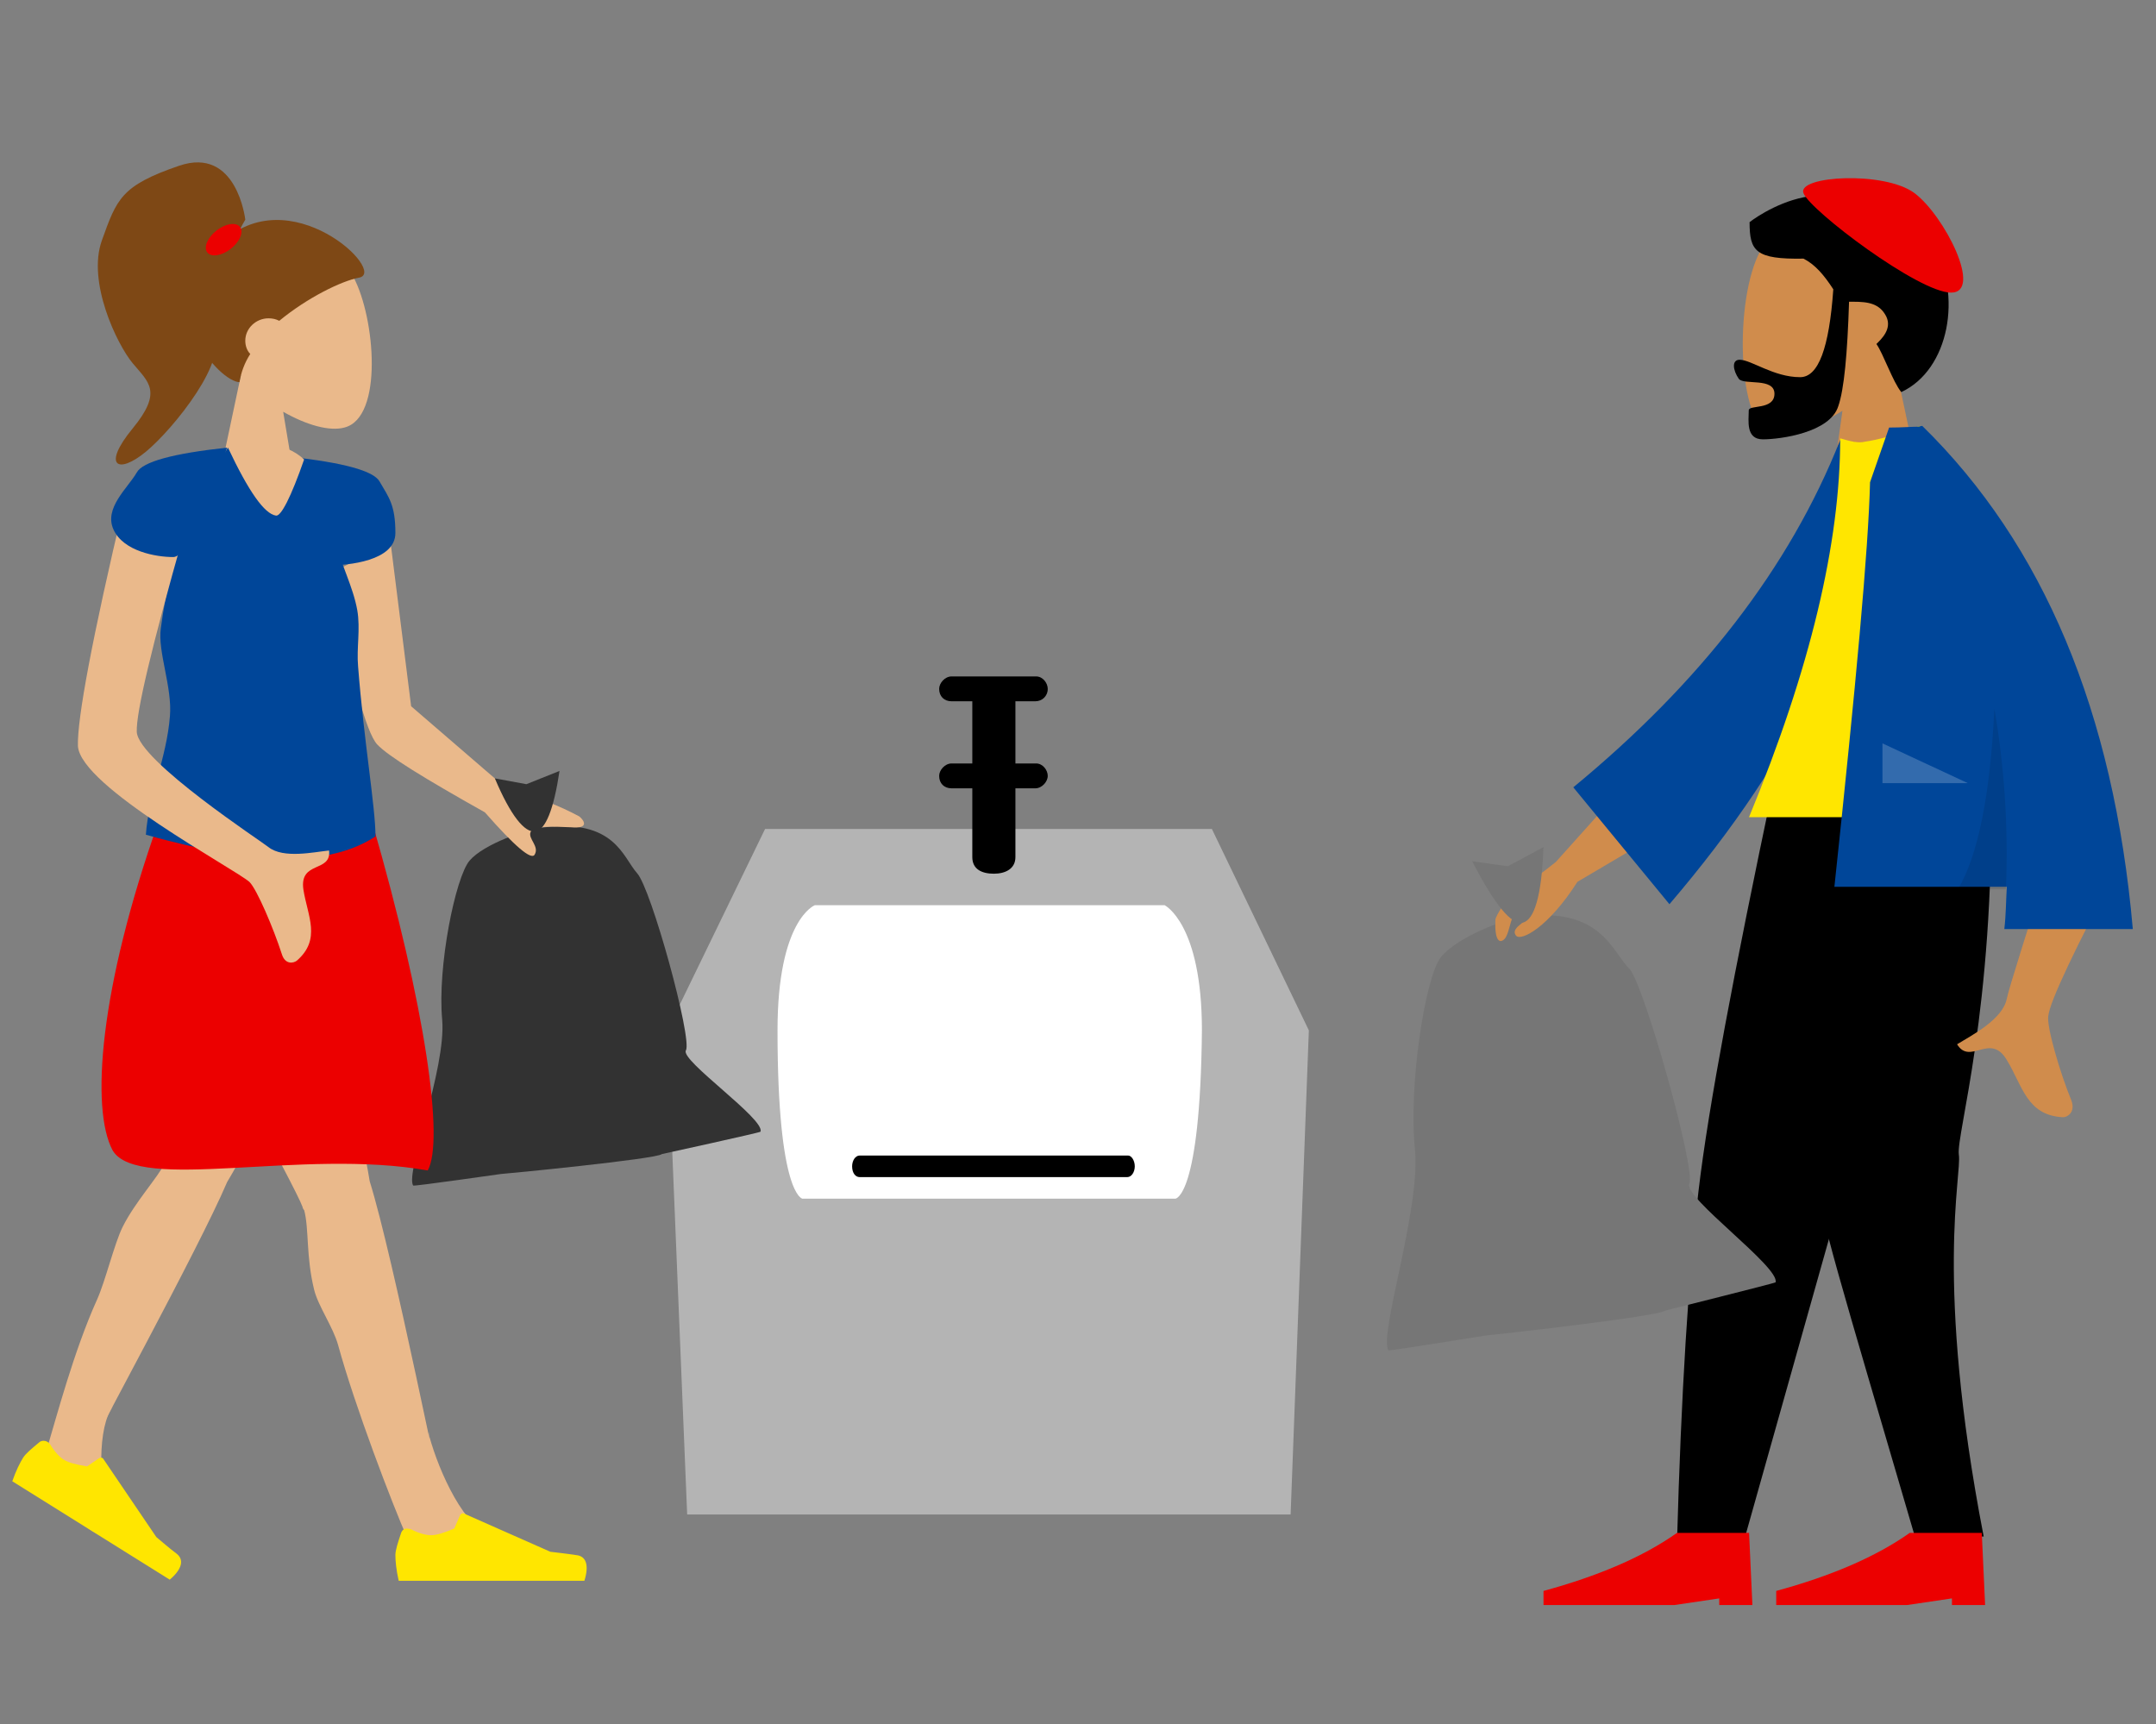 <svg xmlns="http://www.w3.org/2000/svg" viewBox="0 0 260.1 208" fill="#000">
  <rect x="0" y="0" width="260.1" height="208" fill="#808080" stroke="none"/>
  <style>.st3,.st4{fill-rule:evenodd;clip-rule:evenodd}.st4{fill:#ec0000}.st11,.st12,.st13,.st5,.st6,.st7,.st8{fill-rule:evenodd;clip-rule:evenodd;fill:#767676}.st11,.st12,.st13,.st6,.st7,.st8{fill:#d08c4c}.st11,.st12,.st13,.st7,.st8{fill:#004699}.st11,.st12,.st13,.st8{fill:#ffe600}.st11,.st12,.st13{fill:#323232}.st12,.st13{fill:#eab98b}.st13{fill:#7e4815}</style>
  <g transform="translate(107 33)">
    <path style="fill:#b4b4b4" d="M48.7 149.7h-72.8l-2.4-58.4L-14.7 67h53.9l11.7 24.3z"/>
    <path style="fill:none" d="M48.7 149.7h-72.8l-2.4-58.4L-14.7 67h53.9l11.7 24.3z"/>
    <path d="M34.8 111.6h-45s-3-.4-3-20.3c0-13.4 4.5-15.1 4.5-15.1h42.2S38 78.4 38 91.3c-.2 20.2-3.2 20.3-3.2 20.3" style="fill:#fff"/>
    <path d="M29.9 107.7c0 .7-.4 1.3-.9 1.3H-3.3c-.5 0-.9-.5-.9-1.3 0-.7.4-1.3.9-1.3h32.4c.4 0 .8.6.8 1.3"/>
  </g>
  <path d="M126.4 93.6c0 .7-.7 1.5-1.5 1.5h-10.1c-.9 0-1.5-.6-1.5-1.5 0-.7.7-1.5 1.5-1.5H125c.8 0 1.4.8 1.4 1.5"/>
  <path d="M126.4 83.1c0 .9-.7 1.5-1.5 1.5h-10.1c-.9 0-1.5-.6-1.5-1.5 0-.7.7-1.5 1.5-1.5H125c.8 0 1.4.8 1.4 1.5"/>
  <path d="M122.5 103.4c0 1.4-1.2 2-2.6 2s-2.6-.5-2.6-2V84.3c0-1.4 1.2-2.6 2.6-2.6s2.6 1.2 2.6 2.6v19.1z"/>
  <g>
    <g transform="translate(23 566)">
      <g transform="matrix(-1 0 0 1 329 0)">
        <g transform="translate(63.998)">
          <g>
            <g transform="translate(24.591 77.258)">
              <path class="st3" d="m27.2-548.4 15 52.6 10.9 38.7h8c-.5-18.1-1.4-32.3-2.6-42.5-1.2-10.2-4.3-26.5-9-48.8H27.2z"/>
              <path class="st3" d="M23.2-548.4c-.4 27.1 4.2 41.9 3.9 44.4-.4 2.5 3 15.1-3 46.1h8.3c9.1-31.1 11.7-39.4 11.7-42.8s-2-21.8 5.4-47.7H23.2z"/>
              <g
                transform="translate(4.128 90.066)">
                <path class="st4" d="m19.8-539.7.4-8.7h8.7c4.1 2.9 9.5 5.2 16.1 7v1.7H29.2l-5.4-.8v.8h-4z"/>
              </g>
              <g transform="translate(32.202 90.066)">
                <path class="st4" d="m19.8-539.7.4-8.7h8.7c4.1 2.9 9.5 5.2 16.1 7v1.7H29.2l-5.4-.8v.8h-4z"/>
              </g>
            </g>
            <path class="st5" d="M104.4-455.4c2.2.3 7.9 2.5 9.8 4.9 1.9 2.5 3.9 15.6 3.1 23.2-.7 7.1 4.4 22.4 3.2 24.2-.1.1-11.7-1.8-11.8-1.8-.3 0-21-2.3-21.6-3 0 0-13.2-3.3-13.3-3.4-.6-1.8 11.2-10.3 10.4-11.9-.8-1.7 5.4-23.8 7.2-25.9 2.1-2 3.4-7.6 13-6.3z"/>
            <g transform="translate(13.032)">
              <g transform="translate(21.997 7.652)">
                <path class="st6" d="M40.6-543.4c3.2 5.9 2.8 21-1.3 22.1-1.6.4-5.1-.6-8.6-2.8l2.2 15.8H19.8l4.5-21.2c-2.5-3-4.2-6.6-3.9-10.7.7-11.7 17-9.1 20.2-3.2z"/>
              </g>
              <path class="st3" d="M56-542.4c3.7.3 7 2.5 7.9 3.2 0 3.5-.7 4.5-6.5 4.4-1.4.7-2.5 2-3.6 3.7.5 7.1 1.8 10.6 4 10.6 3.2 0 5.9-2.1 7.3-2.1 1 0 .8 1.3.1 2.3-.6.8-4.3-.2-4.3 1.8s3.1 1.3 3.1 2c0 1.2.4 3.5-1.7 3.5s-8.1-.8-9.1-4c-.7-2-1.1-6.3-1.3-12.6h-.5c-1.8 0-3.2.2-4 1.8-.7 1.5.6 2.7 1.2 3.3-.8 1.1-2 4.6-3 5.8-5.8-2.7-7.4-11.7-3.8-17.9 1-3 4-4.1 6.7-4.9 2.3-.8 5.6-1.5 7.5-.9z"/>
              <path class="st4" d="M39.6-530.7c3.9 0 17-9.9 17.8-12s-9.8-2.7-13.4 0c-3.6 2.7-8.3 12-4.4 12z"/>
            </g>
            <g transform="translate(0 33.878)">
              <path class="st6" d="m88.1-509.5 12.2 13.6c2.5 2 3 2.2 5.3 3.9.5.4 2 2.6 2 3.1.1 2.5-.5 2.9-1.1 2.3-.5-.5-.7-2.2-1-2.6-.7-1-1.7-1.2-2-.6-.5.9 2.5 1.7 1.6 2.8-.6.7-3.9-1-7.4-6.5l-13.9-8.2 4.3-7.8z"/>
              <path class="st6" d="M32-496.2c5.7 10.8 8.7 17.1 8.9 18.9.2 1.3-1.4 6.8-2.8 10.2-.5 1.4.5 2 1 2 4.4-.2 4.9-3.8 6.8-6.9 2-3.4 4.4.7 6-1.9-1.8-1.1-5.5-3-6-5.5-.2-1.1-2.5-8.3-6.7-21.6l-7.2 4.8z"/>
              <path class="st7" d="m62.4-546.2 3.6-.6c6.1 15.4 16.9 29.3 32.2 41.9l-11.6 14.1c-15.3-17.9-24.8-36.4-24.2-55.4z"/>
              <path class="st8" d="M45.2-501.3H77c-7.4-17.9-11-33.1-11-45.7-1.3.4-2.3.6-3 .4-1.5-.2-3.7-.8-6.6-1.9-7.6 12.3-9.7 27.2-11.2 47.2z"/>
              <path class="st7" d="M56.7-548.4c.7 0 1.9.1 3.4.1l2.3 6.6c.2 8.1 1.7 24.4 4.3 48.8H45.9c.1 1.7.1 3.4.3 5.1H30.7c2.3-26.2 10.8-46.4 25.4-60.7l.6.1z"/>
              <path d="M51.8-492.6H46c-.3-7.6.2-14.8 1.4-21.8.5 10.5 2 17.8 4.4 21.8z" style="fill-rule:evenodd;clip-rule:evenodd;fill-opacity:.1"/>
              <path style="fill-rule:evenodd;clip-rule:evenodd;fill:#fff;fill-opacity:.2" d="m50.6-505.4 10.3-4.8v4.8z"/>
            </g>
          </g>
          <path class="st5" d="M104.3-454.7c-1.4-.3-2.3-3.3-2.5-9.1l4.3 2.3 4.3-.6c-2.7 5.2-4.7 7.7-6.1 7.4z"/>
        </g>
      </g>
    </g>
  </g>
  <g>
    <g transform="matrix(-1 0 0 1 298.647 115.124)">
      <path class="st11" d="M233.1-15.3c2 .2 7.2 2 8.9 4 1.7 2 3.9 12.8 3.3 19.2-.5 5.9 4.5 18.5 3.5 20-.1.1-10.6-1.4-10.6-1.4-.3 0-18.8-1.8-19.4-2.4 0 0-11.9-2.6-11.9-2.7-.6-1.5 9.7-8.6 9-9.8-.8-1.4 4.2-19.6 5.9-21.4 1.7-1.9 2.7-6.6 11.3-5.5z"/>
    </g>
    <g>
      <g transform="translate(72.692)">
        <g transform="translate(61.27 35.173)">
          <path class="st12" d="M-91.3-1.7c2.6 4.9 3.6 16.9-1.1 18.1-1.8.5-4.6-.3-7.4-1.9l2.1 12.6h-10.8l3.6-17c-2.1-2.5-3.4-5.7-3.2-9.1.7-9.7 14.2-7.5 16.8-2.7z"/>
        </g>
        <path class="st13" d="M-29.4 33.5c-2.1.4-6.2 2.4-9.6 5.2-.4-.2-.8-.3-1.3-.3-1.5 0-2.8 1.2-2.8 2.7 0 .6.2 1.2.6 1.6-.7 1.1-1.1 2.2-1.3 3.4-2.3 0-10.6-8.6-2.3-16.7s20.3 3.5 16.7 4.1z"/>
        <path class="st13" d="M-43.1 26.5s-1-8.9-8-6.5-7.5 4-9.3 9 1.8 12.5 3.7 14.8c1.9 2.3 3.7 3.4 0 7.9s-1.8 5.6 1.6 2.8c3.4-2.8 10.3-11.5 7.9-14.1-2.5-2.6 4.1-13.9 4.1-13.9z"/>
        <ellipse transform="rotate(-38.001 -45.685 28.927)" class="st4" cx="-45.7" cy="28.9" rx="2.5" ry="1.4"/>
      </g>
      <g transform="translate(0 202)">
        <path class="st12" d="M36.7-56c-.1-.1-.2-.3-.2-.4-.9-2.5-12.4-23.2-18.5-35.3-1.8-3.6 1-6.4.5-7.8h17.3c1.4 4.7 7.9 34.2 8.8 40 2.9 9.3 8.8 39.3 9.5 41.4.8 2.2-3.7 4.5-4.9 1.8-1.9-4.3-6.4-16.1-8.4-23.4-.6-2.2-2.4-4.7-2.9-6.7-1-4.1-.6-7.3-1.2-9.6z"/>
        <path class="st12" d="M19.9-61.7c0-.1 0-.3.1-.4 1-2.8 7.5-37.2 9.8-42.5l14.7 12.4C42.8-88.1 30.2-64 27.4-59.4c-3.4 8-16.7 32.2-17.4 34-.7 2-5.1 1-4.4-1.6 1.2-4 3.3-12 6.1-18.2 1-2.2 2.1-6.8 3.1-8.8 1.5-3 4.2-5.9 5.1-7.7z"/>
        <path class="st12" d="M13.3-31.8c-1.6 2.8-1.4 10.3.4 13.8 1.9 3.5-5.3.3-5.3-3s6.6-13.7 4.9-10.8zm38.5 3.1c1.2 4.3 4.2 11.1 7.9 12.3 3.3 2.2-5.6 2.4-7.1-.5-1.6-2.8-.7-15-.8-11.8z"/>
        <g transform="rotate(32 -256.573 249.51)">
          <path class="st8" d="M-182-124.4c-.4 1.2-.7 2.1-.7 2.7 0 .7.1 1.8.4 3.1h22.4c.6-1.9.2-3-1-3.1s-2.3-.3-3.1-.4l-10.4-4.6c-.2-.1-.4 0-.5.2l-.7 1.6c-1.2.5-2.1.8-2.8.8-.6 0-1.4-.2-2.4-.7-.5-.2-1 0-1.2.4z"/>
        </g>
        <path class="st8" d="M-140.6-216.1c-.4 1.2-.7 2.1-.7 2.7 0 .7.1 1.8.4 3.1h22.4c.6-1.9.2-3-1-3.1-1.3-.2-2.3-.3-3.1-.4l-10.4-4.6c-.2-.1-.4 0-.5.2l-.7 1.6c-1.2.5-2.1.8-2.8.8-.6 0-1.4-.2-2.4-.7-.6-.2-1-.1-1.2.4z" transform="translate(189 199)"/>
        <path class="st4" d="M19.1-102.8h25.8c6.5 22.4 8.7 38.5 6.7 42-15.1-2.7-34.9 2.7-38-2.4-2.7-5-1.6-19.6 5.5-39.6z"/>
      </g>
      <g transform="translate(22 97)">
        <path class="st12" d="m27.6-11.8 11.6 10c3.5.9 6.3 2 8.7 3.3.6.5 1.2 1.5-1 1.3-2.3-.1-4.6-.2-4.9.6-.3.8 1.1 1.7.5 2.7-.4.7-2.4-1-6-5.1-7.3-4.1-11.7-6.8-13-8.2-1.3-1.4-3.2-8.3-5.6-20.6l7.2-3.9 2.5 19.9z"/>
        <path class="st7" d="M12.9-41.9c6.5.7 10.2 1.7 10.9 3 1.1 1.9 1.9 2.8 1.9 6.2s-5.8 3.9-7.9 3.9c-1.5 0-3.1-4.4-4.9-13.1z"/>
        <ellipse class="st12" cx="9.4" cy="-38.3" rx="6.8" ry="5.2"/>
        <path class="st7" d="M-4.4 3.7c13.6 3.8 22.2 3.8 27.7.2 0-3.5-1.4-11.5-2.1-20.5-.2-2.3.3-4.5-.1-6.8-.5-2.8-2-5.6-2.6-8.2-.9-4.1-.9-7.5-3.8-10-1.6 4.6-2.8 6.9-3.4 6.8C9.9-35 8-37.7 5.5-43c-4.3 6.9-6.8 12.2-8.1 21.8-.4 2.8 1.4 7.1 1.1 10.6-.4 5.1-2.6 9.7-2.9 14.3z"/>
        <path class="st12" d="M8.1 9.4c.9.9 2.9 5.6 3.9 8.7.4 1.3 1.4 1.1 1.8.8 3-2.6 1.3-5.4.8-8.6-.5-3.5 3.4-2 3.1-4.7-1.9.2-5.5 1-7.3-.4C9.7 4.6-5.3-5.2-5.5-8.7-5.6-11-3.7-19 .2-32.7L-7-36.4C-10.9-20-12.7-10.2-12.6-7-12.3-2.1 6.3 7.8 8.1 9.4z"/>
        <path class="st7" d="M5.4-43c-6.5.7-10.2 1.7-10.9 3-1.1 1.9-4 4.3-2.8 6.9s5.1 3.3 7.2 3.3c1.4 0 3.6-4.4 6.5-13.2z"/>
      </g>
    </g>
    <path class="st11" d="M64.6 100.3c1.2-.2 2.2-2.6 2.9-7.3l-4 1.6-3.8-.7c1.9 4.5 3.6 6.6 4.9 6.4z"/>
  </g>
</svg>